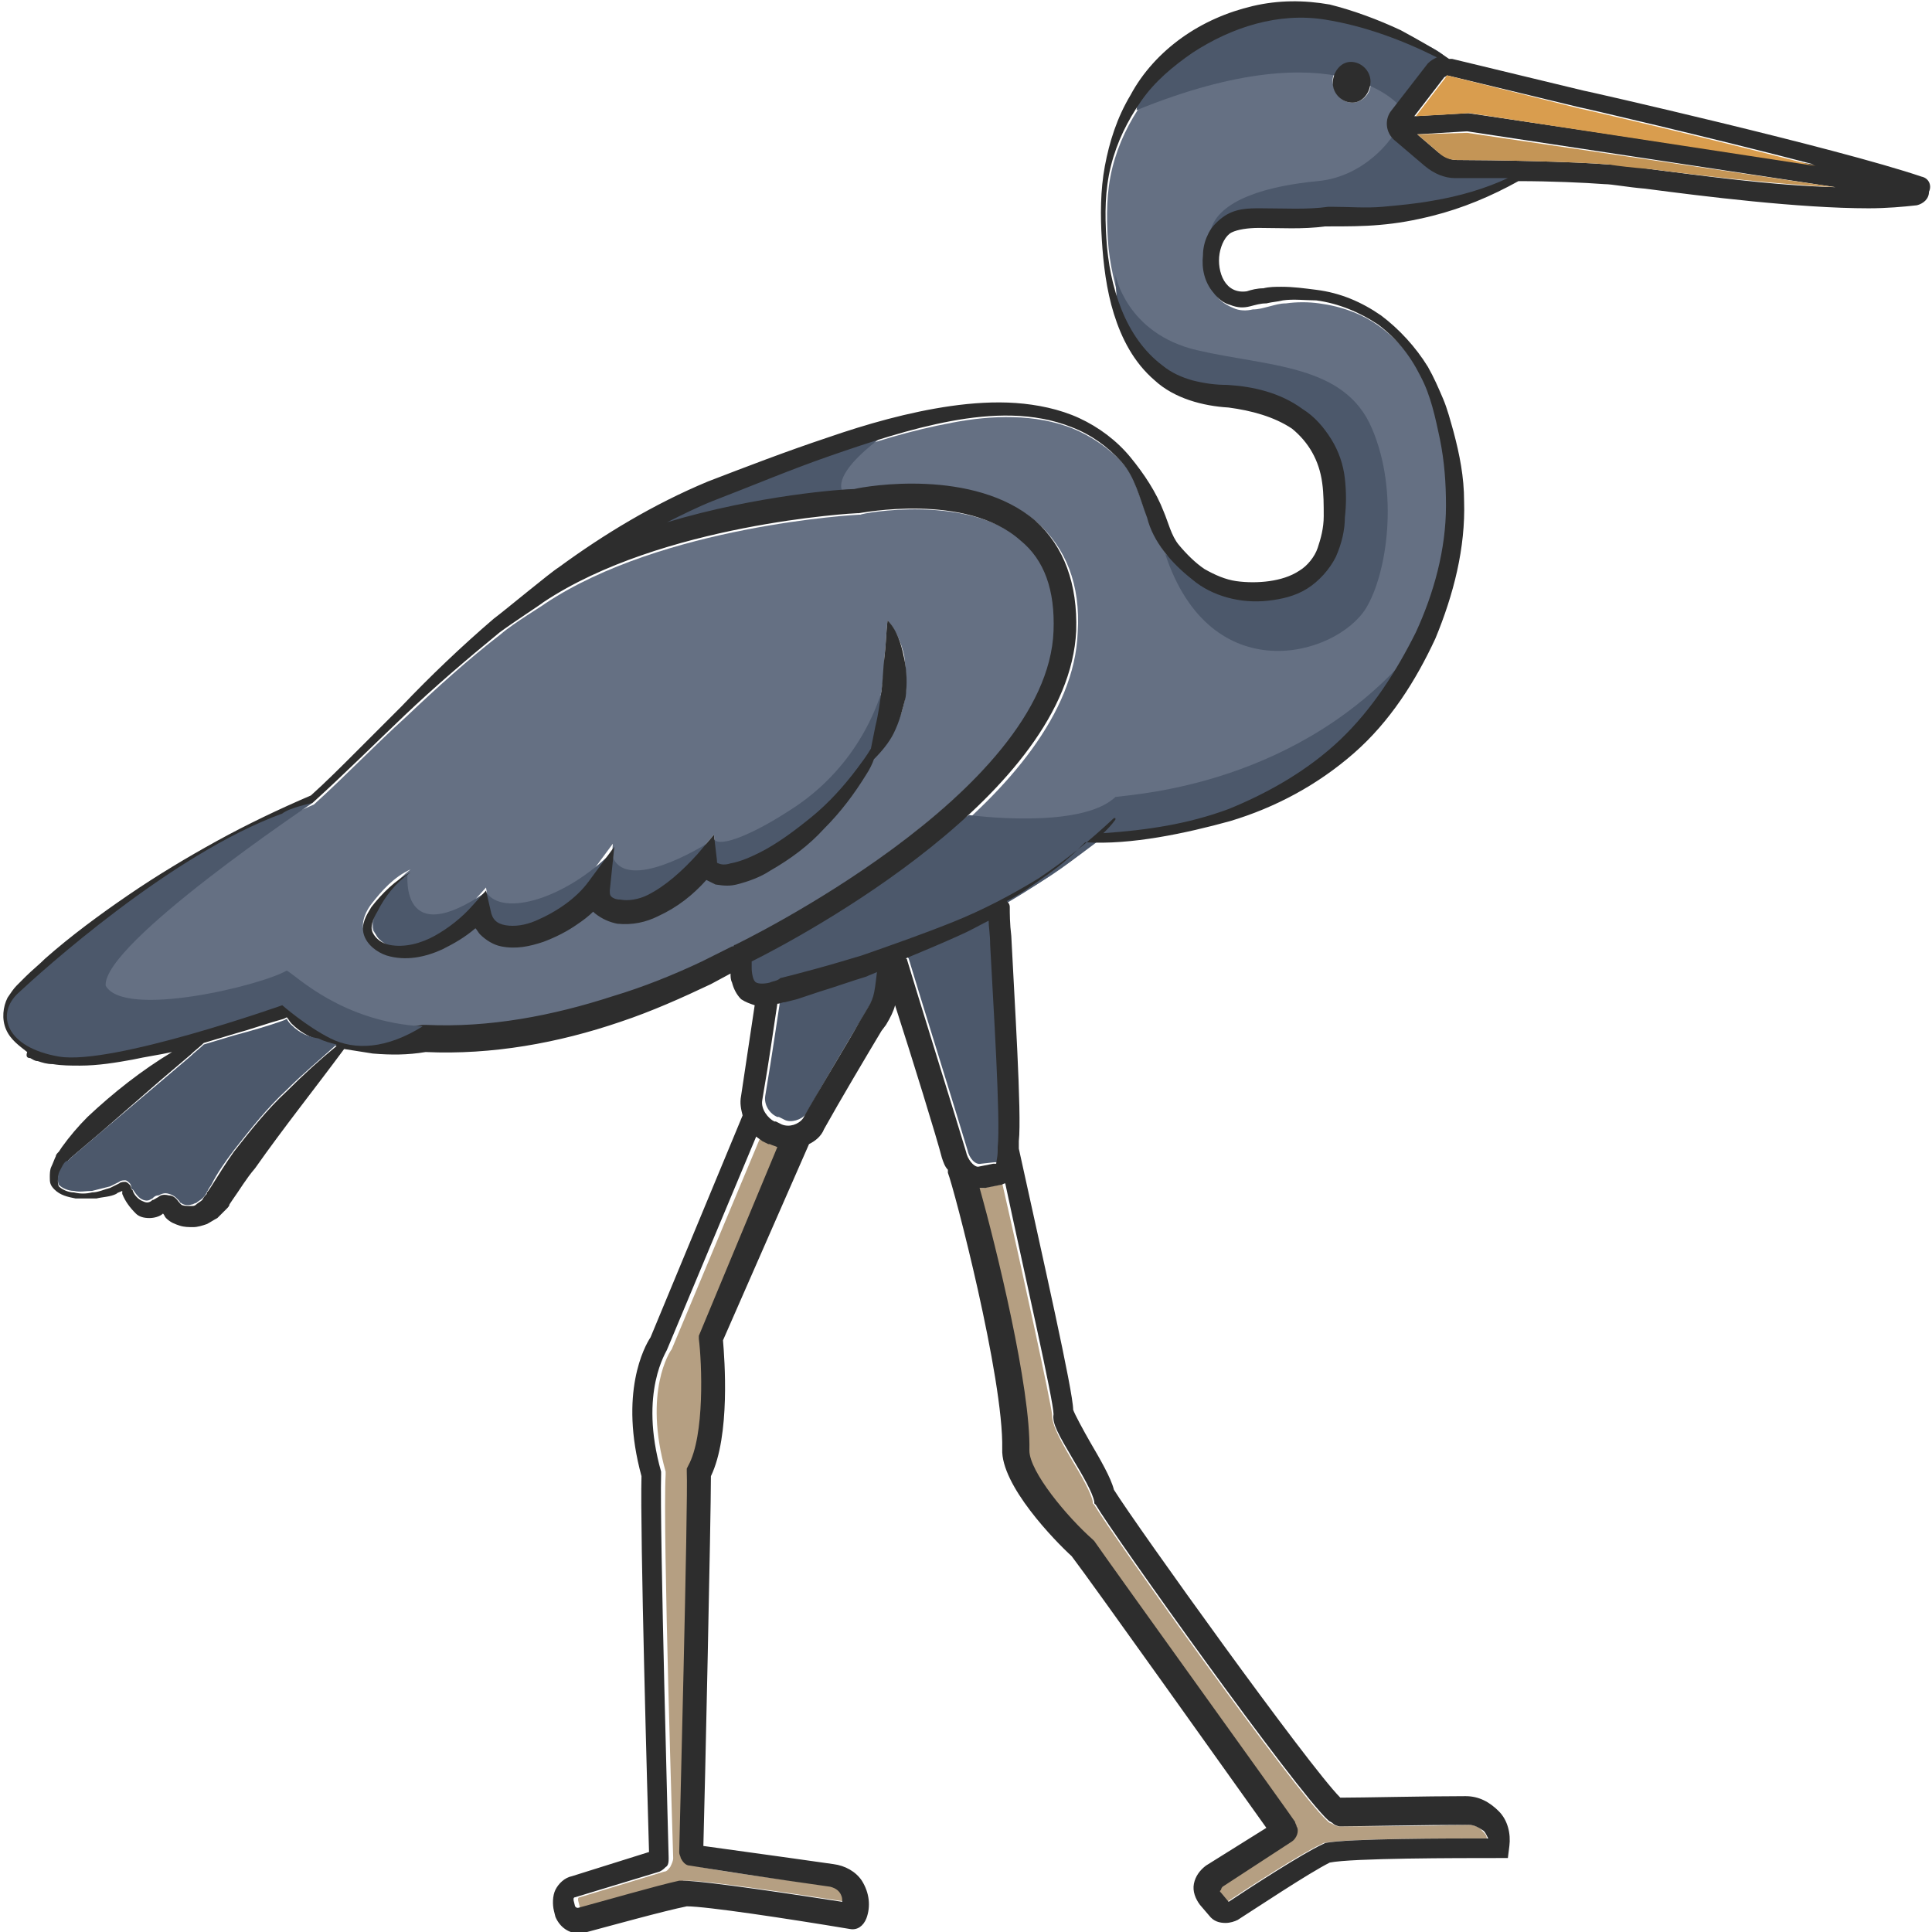 <?xml version="1.0" encoding="utf-8"?>
<!-- Generator: Adobe Illustrator 23.0.0, SVG Export Plug-In . SVG Version: 6.00 Build 0)  -->
<svg version="1.1" id="Layer_1" xmlns="http://www.w3.org/2000/svg" xmlns:xlink="http://www.w3.org/1999/xlink" x="0px" y="0px"
	 viewBox="0 0 128 128" 
width="128" height="128"
style="enable-background:new 0 0 128 128;" xml:space="preserve">
<style type="text/css">
	.st0{fill:#4C586B;}
	.st1{fill:#657083;}
	.st2{fill:#B59F82;}
	.st3{fill:#2D2D2D;}
	.st4{fill:#E5B77A;}
	.st5{fill:#D99D4E;}
	.st6{fill:#C49556;}
</style>
<g>
	<path class="st0" d="M54.5,65.4l-1.5,0.5l-0.8,0.2c-0.2,0-0.3,0.1-0.5,0.1c0,0,0,0,0,0c-0.2,1.3-0.5,3.4-1,6.4
		c-0.1,0.6,0.3,1.2,0.8,1.4l0.1,0l0.4,0.2c0.4,0.2,1.1,0,1.4-0.4c1-1.8,2.9-5,3.8-6.5l0.3-0.5c0.5-0.9,0.6-1,0.9-3
		c-0.2,0.1-0.5,0.2-0.7,0.3C56.5,64.7,55.5,65.1,54.5,65.4z"/>
	<path class="st1" d="M69.9,41.8c0.1-2.6-0.6-4.6-2.2-6C64.1,32.7,57.1,34,57,34.1l-0.1,0c-0.1,0-13,0.7-20.8,5.9
		c-0.1,0.1-2.1,1.3-2.9,2c-2.2,1.7-4.3,3.6-6.3,5.5c-2.1,1.9-4,3.9-6.1,5.8l0,0l0,0c-4.2,1.8-8.2,4.1-12,6.8
		c-1.8,1.4-3.6,2.8-5.3,4.4c-0.4,0.4-0.8,0.8-1.2,1.2C2,65.8,1.8,66,1.6,66.2c-0.2,0.2-0.3,0.4-0.4,0.6C1,67.2,1,67.6,1.2,68
		c0.2,0.4,0.6,0.7,1,1c0.8,0.5,1.9,0.5,3,0.4c1.1-0.1,2.2-0.3,3.3-0.5c2.2-0.5,4.4-1.1,6.6-1.7c1.1-0.3,2.2-0.7,3.3-1.1l0.4-0.1
		c0.1,0,0,0,0.4-0.1c0.2,0,0.5,0,0.7,0.1c0.2,0.1,0.4,0.3,0.5,0.5c0,0.1,0.1,0.2,0.1,0.3c0,0,0,0,0,0c0,0,0,0.1,0.1,0.1
		c0.2,0.2,0.7,0.5,1.1,0.6c1,0.3,2.1,0.5,3.2,0.6c1.1,0.1,2.2,0.1,3.3-0.1l0.1,0l0.1,0c4.2,0.2,8.4-0.6,12.4-1.9
		c2-0.7,4-1.5,5.9-2.3l1.4-0.7l0.4-0.2l0.2-0.1c0,0,0,0,0.1,0c0,0,0.1-0.1,0.1-0.1C48.9,62.5,69.4,52.6,69.9,41.8z M60,46
		c-0.1,0.8-0.4,1.7-0.8,2.4c-0.3,0.6-0.8,1.2-1.3,1.7c-0.2,0.3-0.3,0.7-0.5,1c-0.8,1.3-1.7,2.5-2.8,3.6c-1.1,1.1-2.3,2.1-3.6,2.8
		c-0.7,0.4-1.4,0.7-2.2,0.9c-0.4,0.1-0.9,0.2-1.4,0c-0.2,0-0.4-0.1-0.6-0.3c-0.9,1-1.9,1.8-3.2,2.4c-0.8,0.3-1.7,0.6-2.7,0.5
		c-0.5-0.1-1-0.2-1.5-0.7c0,0-0.1-0.1-0.1-0.1c-0.3,0.3-0.6,0.6-1,0.8c-0.7,0.5-1.5,0.9-2.3,1.2c-0.8,0.3-1.7,0.5-2.8,0.3
		c-0.5-0.1-1-0.3-1.4-0.8c-0.1-0.1-0.2-0.3-0.3-0.4c-0.7,0.6-1.4,1-2.2,1.4c-1.1,0.5-2.4,0.7-3.7,0.4c-0.6-0.2-1.3-0.6-1.5-1.4
		c-0.2-0.7,0.2-1.4,0.5-1.8c0.7-0.9,1.5-1.8,2.6-2.3c-0.9,0.7-1.6,1.6-2.2,2.6c-0.3,0.5-0.4,1-0.3,1.4c0.2,0.4,0.6,0.7,1.1,0.8
		c1,0.2,2.1-0.1,3-0.6c0.9-0.5,1.8-1.2,2.5-2l0.9-1l0.2,1.3c0.1,0.6,0.4,0.9,1,1c0.6,0.1,1.3-0.1,2-0.3c1.4-0.5,2.6-1.4,3.5-2.6
		l1.7-2.3L40.4,59c0,0.2,0,0.3,0.1,0.4c0.1,0.1,0.3,0.2,0.6,0.2c0.5,0.1,1.2-0.1,1.8-0.3c1.3-0.6,2.4-1.6,3.3-2.7l1.1-1.3l0.2,1.7
		c0,0.1,0,0.1,0,0.1c0,0,0,0,0.1,0.1c0.2,0.1,0.5,0.1,0.8,0c0.6-0.1,1.3-0.4,1.9-0.7c1.3-0.6,2.4-1.5,3.5-2.4c1.1-1,2.1-2,3-3.2
		c0.3-0.4,0.6-0.9,0.9-1.3c0.1-0.5,0.2-1,0.3-1.5c0.2-0.8,0.2-1.5,0.4-2.3c0.1-0.7,0.2-1.5,0.2-2.3c0.1-0.8,0.1-1.5,0.2-2.4
		c0.6,0.7,0.9,1.5,1.1,2.3C60,44.2,60.1,45.1,60,46z"/>
	<path class="st2" d="M51.2,75.8l-0.4-0.2c-0.2-0.1-0.3-0.2-0.4-0.3l-5.9,14.1c-0.1,0.1-1.9,2.8-0.4,8.1l0,0.1l0,0.1
		c-0.2,3.6,0.5,25.2,0.5,25.4c0,0.2-0.1,0.4-0.2,0.6c-0.1,0.1-0.2,0.3-0.4,0.3l-5.6,1.7c-0.1,0-0.1,0.1-0.1,0.1c0,0,0,0.1,0,0.1
		l0.1,0.4c0,0.1,0.1,0.1,0.2,0.1c1.6-0.4,5.3-1.5,6.7-1.8l0.2,0c1.5,0,8,1,10.6,1.4c0-0.2,0-0.4-0.1-0.5c-0.1-0.2-0.3-0.4-0.7-0.5
		c-3.6-0.5-8.2-1.1-9.3-1.4c-0.3-0.1-0.5-0.3-0.6-0.5c-0.1-0.1-0.1-0.3-0.1-0.4c0-0.2,0.6-23.4,0.5-25.2l0-0.2l0.1-0.2
		c1.1-2.1,0.9-6.8,0.7-8.4l0-0.2L51.8,76C51.6,76,51.4,75.9,51.2,75.8L51.2,75.8z"/>
	<path class="st0" d="M65.9,77c0.1,0,0.2,0,0.2,0c0.1-0.1,0.1-0.5,0.1-0.8l0-0.3c0.2-1.7-0.3-9.6-0.5-13.4c0-0.7-0.1-1.2-0.1-1.6
		c-0.7,0.4-1.4,0.7-2,1c-1.2,0.5-2.3,1-3.5,1.5c0,0,0.1,0.1,0.1,0.1c0.5,1.7,3.4,11,3.9,12.7c0.1,0.5,0.5,1,0.9,0.9L65.9,77z"/>
	<path class="st1" d="M94.5,11.1l-2-1.7c-0.6-0.5-0.6-1.4-0.2-2l2.4-3.1c0.2-0.2,0.4-0.3,0.6-0.4c-2.4-1.2-4.9-2.1-7.4-2.5
		c-3.1-0.5-6.2,0.5-8.8,2.2c-1.3,0.9-2.5,1.9-3.4,3.2c-0.9,1.3-1.6,2.7-2,4.3c-0.4,1.6-0.4,3.2-0.3,4.8c0.1,1.6,0.5,3.2,1,4.7
		c0.6,1.5,1.5,2.8,2.7,3.7c0.6,0.4,1.3,0.8,2,1c0.7,0.2,1.4,0.3,2.3,0.3c1.7,0.1,3.5,0.5,5,1.6c0.8,0.5,1.4,1.2,1.9,2
		c0.5,0.8,0.7,1.7,0.9,2.6c0.1,0.9,0.1,1.8,0,2.6c-0.1,0.9-0.2,1.8-0.6,2.6c-0.4,0.9-1.1,1.6-1.9,2.1c-0.8,0.5-1.7,0.7-2.6,0.8
		c-1.7,0.2-3.6-0.2-5-1.4c-1.4-1.1-2.6-2.5-3-4.1c0,0,0,0,0,0c-0.6-1.3-0.8-2.7-1.7-3.7c-0.9-1-2.1-1.8-3.3-2.3
		c-2.5-1-5.4-0.9-8-0.4c-2.7,0.5-5.4,1.3-8,2.3c-2.6,1-5.2,2-7.8,3c-1,0.4-2,0.9-3,1.4c6.1-1.8,11.7-2.1,12.4-2.2
		c0.8-0.1,7.9-1.4,12,2.1c1.9,1.7,2.9,4.1,2.7,7.3C71,52.7,53.4,62.1,50,63.8c0,0,0,0.1,0,0.1l0,0.1l0,0.2c-0.1,0.4,0,0.8,0.2,0.9
		c0.1,0.1,0.5,0.2,1,0.1c0.2,0,0.5-0.1,0.7-0.2l0.8-0.2l1.5-0.4c1-0.3,2-0.6,3.1-0.9c2-0.6,4.1-1.4,6-2.2c2-0.8,3.9-1.8,5.7-2.9
		c1.8-1.1,3.5-2.5,5-4c0,0,0.1,0,0.1,0c0,0,0,0.1,0,0.1c-0.3,0.4-0.5,0.5-0.8,0.9c2.9-0.2,5.6-0.6,8.3-1.6c2.8-1,5.3-2.6,7.4-4.6
		c2.1-2,3.7-4.5,5-7.1c1.3-2.6,2-5.5,2-8.4c0-1.5-0.1-2.9-0.4-4.4c-0.3-1.4-0.7-2.9-1.3-4.2c-0.6-1.3-1.6-2.5-2.8-3.4
		c-1.2-0.9-2.6-1.4-4.1-1.6c-0.7-0.1-1.5-0.1-2.2,0c-0.4,0-0.7,0.1-1.1,0.2c-0.4,0.1-0.7,0.2-1.1,0.2c-0.4,0.1-0.9,0.1-1.3-0.1
		c-0.5-0.2-0.9-0.5-1.1-0.8c-0.6-0.8-0.7-1.7-0.7-2.5c0-0.4,0.1-0.9,0.3-1.3c0.2-0.4,0.5-0.9,1-1.2c0.9-0.6,1.8-0.6,2.5-0.6
		c1.6,0,3,0.1,4.5-0.1l0.1,0l0.1,0c1.1,0.1,2.2,0.1,3.4,0c1.1-0.1,2.2-0.2,3.3-0.4c1.7-0.3,3.4-0.8,5.1-1.4c-1.4,0-2.7,0-3.5,0
		C95.8,11.9,95.1,11.6,94.5,11.1z M89.6,6.8c-0.7,0-1.2-0.6-1.3-1.3s0.5-1.4,1.2-1.4c0.7,0,1.2,0.6,1.3,1.3S90.3,6.8,89.6,6.8z"/>
	<path class="st2" d="M66.2,78.5l-1,0.2c-0.1,0-0.3,0-0.4,0c0,0,0,0,0,0c1.1,3.9,3.3,13.2,3.3,17.4c-0.1,1.3,2.5,4.4,4.2,5.9
		l0.1,0.1c1.1,1.5,13.2,18.4,13.3,18.6c0.1,0.1,0.1,0.2,0.1,0.3c0.2,0.4,0.1,0.8-0.3,1l-4.6,3c-0.1,0-0.1,0.1-0.1,0.2
		c0,0,0,0.1,0,0.2l0.5,0.6c1.5-1,4.9-3.2,6.2-3.8l0.2-0.1c1.5-0.3,8.3-0.3,10.8-0.3c0-0.2-0.1-0.3-0.3-0.5c-0.2-0.3-0.6-0.4-1-0.4
		c-2.9,0.1-7.4,0.1-8.5,0.1c0,0,0,0,0,0c-0.2,0-0.3-0.1-0.5-0.2c-0.1,0-0.2-0.1-0.3-0.2c-2.1-1.9-14.3-19-15.4-20.9l-0.1-0.1l0-0.1
		c-0.1-0.6-0.8-1.8-1.4-2.8c-1-1.7-1.3-2.4-1.3-3c-0.1-0.9-1.9-9.2-3.3-15.3C66.4,78.4,66.3,78.5,66.2,78.5z"/>
	<path class="st0" d="M92.2,9.1c0,0-1.7,2.6-4.9,2.9c-3.2,0.3-6.6,1.2-7.1,3.3c0.8,0.3,2.2-0.9,2.2-0.9s8.4,0.1,9.6-0.1
		c1.2-0.2,6.6-1.5,7.7-1.9s1.7-1.2,1.7-1.2s-4.9,0.6-5.8-0.1S92.2,9.1,92.2,9.1z"/>
	<path class="st0" d="M92.8,7.1c0,0-4-5.3-17.5,0.2c0.1-1.9,4.4-5.8,6.7-6.1c2.3-0.3,6.3-1.1,11.5,1.4c2.4,0.8,2.6,1.6,2.4,1.6
		C95.8,4.4,92.8,7.1,92.8,7.1z"/>
	<path class="st0" d="M73.9,18.2c0,0,0.7,3.9,5.4,5s9.8,0.9,11.6,5.2c1.8,4.2,1,9.6-0.4,11.9c-2,3.2-10.3,5.5-13.3-3.6
		c1.7,1.1,3.4,2.8,5.7,2.5s4.4-0.6,5.1-2c0.7-1.4,1.2-3.4,1-4.3c-0.2-1-0.6-4.4-3.6-5.4s-4-0.7-6.4-1.6c-2.4-0.9-4.3-2.7-4.7-4.3
		S73.9,18.2,73.9,18.2z"/>
	<path class="st0" d="M64.2,54c0,0,7.4,1,9.7-1.2c1.4-0.2,12.2-0.8,19.7-9.7c-2.6,5.3-7.2,11.2-18.2,12.5c-1.2,0.1-2.5,0.1-2.6,0.1
		s-5.3,4.3-10.9,6.5C58.5,63.6,51,66,50.2,65.8s-1.8-1.7-0.7-2.5C50.6,62.5,64.2,54,64.2,54z"/>
	<path class="st0" d="M59.5,28.2c0,0-6.2,3.9-2.7,5.1c-4.8,0.7-13.4,1.5-15.8,2.9C48.1,31.9,59.5,28.2,59.5,28.2z"/>
	<path class="st0" d="M27,57.9c0,0.1-0.5,5.1,5.2,1.2c1.1,1.7,5.3,0.4,8.3-2.6c0.6,2.5,4.8,0.4,6.8-0.9c0.4,0.6,2.7-0.4,5-1.9
		c3.2-2,5.5-5.2,6.4-8.9c0.1-0.4,0.3-2.4,0.4-2.8c0,1.6-0.3,5.9-0.3,5.9s-1.8,4.3-4.4,6.6c-2.6,2.3-6.8,3.4-7.6,2.9
		c-1.2,1.3-4.6,3.6-7.3,2.2c-1.5,1-5.9,3.2-7.6,1.1c-1.1,1-4.9,3.4-6.8,1.5c-0.8-0.9-0.1-2.4,0.6-3.1C26.3,58.5,27,57.9,27,57.9z"/>
	<path class="st3" d="M127.3,11.7c-5.6-1.9-22.3-5.7-22.4-5.7l-8.7-2.1c-0.1,0-0.1,0-0.2,0c-1-0.7-2.1-1.3-3.2-1.9
		c-1.5-0.7-3.1-1.3-4.7-1.7c-1.7-0.3-3.4-0.3-5.1,0.1c-1.7,0.4-3.3,1.1-4.7,2.1c-1.4,1-2.6,2.3-3.4,3.8c-0.9,1.5-1.4,3.1-1.7,4.7
		c-0.3,1.6-0.3,3.3-0.2,4.9c0.1,1.6,0.3,3.3,0.8,4.9c0.5,1.6,1.3,3.2,2.7,4.4c1.3,1.2,3.2,1.7,4.9,1.8c1.5,0.2,3,0.6,4.2,1.4
		c1.1,0.9,1.8,2.1,2,3.6c0.1,0.7,0.1,1.5,0.1,2.2c0,0.8-0.2,1.5-0.4,2.1c-0.2,0.6-0.7,1.2-1.2,1.5c-0.6,0.4-1.3,0.6-2,0.7
		c-0.7,0.1-1.5,0.1-2.2,0c-0.7-0.1-1.4-0.4-2.1-0.8c-0.6-0.4-1.2-1-1.7-1.6c-0.5-0.6-0.7-1.5-1-2.2c0,0,0,0,0,0
		c-0.5-1.3-1.3-2.5-2.2-3.6c-0.9-1.1-2.1-2-3.4-2.6c-1.3-0.6-2.8-0.9-4.2-1c-1.4-0.1-2.9,0-4.3,0.2c-2.8,0.4-5.6,1.2-8.2,2.1
		c-2.7,0.9-5.3,1.9-7.9,2.9c-3.6,1.5-6.9,3.5-9.9,5.7c-0.5,0.3-3.5,2.8-4.3,3.4c-2.1,1.8-4.2,3.8-6.1,5.8l-3,3c-1,1-2,2-3,2.9
		c-2.1,0.9-4.2,1.9-6.2,3c-2,1.1-4,2.3-5.9,3.6c-1.9,1.3-3.8,2.7-5.5,4.2c-0.4,0.4-0.9,0.8-1.3,1.2c-0.2,0.2-0.4,0.4-0.6,0.6
		c-0.2,0.2-0.4,0.5-0.6,0.8c-0.3,0.6-0.4,1.4-0.1,2.1c0.3,0.7,0.9,1.1,1.4,1.5C1.7,70,1.8,70.1,2,70.1c0.2,0.1,0.3,0.2,0.5,0.2
		c0.3,0.1,0.6,0.2,1,0.2c0.6,0.1,1.2,0.1,1.8,0.1c1.2,0,2.4-0.2,3.5-0.4c0.9-0.2,1.7-0.3,2.6-0.5c-2,1.2-3.9,2.7-5.6,4.3
		c-0.6,0.6-1.2,1.3-1.7,2l-0.2,0.3c-0.1,0.1-0.2,0.2-0.2,0.3c-0.1,0.2-0.2,0.5-0.3,0.7c-0.1,0.2-0.1,0.5-0.1,0.7
		c0,0.3,0,0.5,0.3,0.8c0.4,0.4,0.9,0.5,1.4,0.6c0.5,0,0.9,0,1.4,0c0.4-0.1,0.9-0.1,1.3-0.3C7.8,79,7.9,79,8.1,78.9
		c0,0.1,0,0.1,0,0.2C8.3,79.6,8.6,80,9,80.4c0.2,0.2,0.5,0.3,0.9,0.3c0.3,0,0.7-0.1,0.9-0.3c0,0,0,0,0,0c0.1,0.1,0.1,0.2,0.2,0.3
		c0.3,0.3,0.6,0.4,0.9,0.5c0.3,0.1,0.6,0.1,0.9,0.1c0.3,0,0.6-0.1,0.9-0.2c0.2-0.1,0.5-0.3,0.7-0.4c0.2-0.2,0.4-0.4,0.6-0.6
		c0.1-0.1,0.2-0.2,0.2-0.3l0.2-0.3c0.5-0.7,0.9-1.4,1.5-2.1c1.9-2.7,3.9-5.2,5.9-7.9c0.6,0.1,1.3,0.2,1.9,0.3
		c1.2,0.1,2.3,0.1,3.5-0.1c4.4,0.2,8.8-0.6,12.9-2c2.1-0.7,4.1-1.6,6-2.5l1.3-0.7c0,0.2,0,0.4,0.1,0.6c0.1,0.4,0.3,0.8,0.6,1.1
		c0.3,0.2,0.6,0.3,0.9,0.4c-0.2,1.3-0.5,3.3-0.9,6c-0.1,0.5,0,0.9,0.1,1.3l-6.1,14.7c-0.4,0.6-2.1,3.7-0.6,9.2
		c-0.1,3.7,0.4,21.5,0.5,24.9l-5.1,1.6c-0.5,0.1-0.9,0.5-1.1,0.9c-0.2,0.4-0.2,1-0.1,1.4l0.1,0.4c0.3,0.7,0.9,1.1,1.6,1.1
		c0.2,0,0.3,0,0.5-0.1c1.5-0.4,5.1-1.4,6.6-1.7c1.3,0,6.6,0.8,10.8,1.5c0.5,0.1,0.9-0.2,1.1-0.7c0.3-0.8,0.2-1.7-0.3-2.5
		c-0.4-0.6-1.1-1-1.9-1.1c-4.2-0.6-7.2-1-8.6-1.2c0.1-3.5,0.5-21.8,0.5-24.5c1.3-2.7,0.9-7.8,0.8-9l5.7-13c0.4-0.2,0.8-0.5,1-1
		c1-1.8,2.9-5,3.8-6.5l0.3-0.4c0.3-0.5,0.5-0.9,0.6-1.3c1.1,3.4,2.8,8.9,3.1,10.1c0.1,0.3,0.2,0.6,0.4,0.8c0,0.1,0,0.1,0,0.2
		c0.4,1,3.7,13.6,3.6,18.3c-0.1,2.4,3.5,6.1,4.6,7.1c1.3,1.7,10.9,15.2,12.9,18l-4,2.5c-0.4,0.3-0.7,0.7-0.8,1.2
		c-0.1,0.5,0.1,1,0.4,1.4l0.6,0.7c0.3,0.4,0.7,0.5,1.1,0.5c0.3,0,0.6-0.1,0.8-0.2c1.1-0.7,4.7-3.1,6.1-3.8c1.5-0.3,8.5-0.3,11.1-0.3
		l0.7,0l0.1-0.8c0.1-0.8-0.1-1.7-0.7-2.3c-0.6-0.6-1.3-1-2.2-1c-2.7,0-6.8,0.1-8.3,0.1c-2.1-2.1-13.5-18-15-20.4
		c-0.2-0.8-0.9-2-1.6-3.2c-0.4-0.7-1-1.8-1.1-2.1c0-1.2-2-10-3.6-17.3c0-0.1,0-0.2,0-0.2l0-0.3c0.2-1.8-0.3-9.5-0.5-13.6
		c-0.1-0.8-0.1-1.5-0.1-1.9c0-0.2-0.1-0.3-0.2-0.4c0.8-0.4,1.5-0.9,2.2-1.4c1.3-0.9,1.9-1.4,3-2.5c3,0.2,6.7-0.6,9.6-1.4
		c3-0.9,5.8-2.4,8.2-4.5c2.4-2.1,4.1-4.8,5.4-7.6c1.2-2.9,2-6,1.9-9.1c0-1.6-0.3-3.1-0.7-4.6c-0.2-0.7-0.4-1.5-0.7-2.2
		c-0.3-0.7-0.6-1.4-1-2.1c-0.8-1.3-1.9-2.5-3.1-3.4c-1.3-0.9-2.7-1.5-4.3-1.7c-0.8-0.1-1.5-0.2-2.3-0.2c-0.4,0-0.8,0-1.2,0.1
		c-0.4,0-0.8,0.1-1.1,0.2c-0.7,0.1-1.2-0.2-1.5-0.7c-0.3-0.5-0.4-1.2-0.3-1.8c0.1-0.6,0.4-1.2,0.8-1.4c0.4-0.2,1.1-0.3,1.8-0.3
		c1.4,0,2.9,0.1,4.4-0.1c0.1,0,0.2,0,0.3,0c1.1,0,2.2,0,3.3-0.1c1.2-0.1,2.3-0.3,3.5-0.6c2-0.5,3.9-1.3,5.7-2.3
		c2.1,0,4.4,0.1,5.7,0.2c0.5,0,1.5,0.2,2.7,0.3c3.8,0.5,10.2,1.3,14.8,1.3c1.2,0,2.3-0.1,3.2-0.2c0.4-0.1,0.8-0.4,0.8-0.9
		C128,12.3,127.8,11.8,127.3,11.7z M95.9,5l8.7,2.1c0.1,0,8.7,2,15.6,3.8L97.3,7.5l-0.1,0l-3.5,0.2l2-2.6v0C95.8,5.1,95.8,5,95.9,5z
		 M11,80.3C11.1,80.3,11.1,80.3,11,80.3C11.1,80.3,11.1,80.3,11,80.3z M19,72.3c-1.3,1.2-2.4,2.6-3.5,4c-0.5,0.7-1,1.5-1.5,2.3
		l-0.2,0.3c-0.1,0.1-0.1,0.1-0.1,0.2c-0.1,0.1-0.2,0.2-0.3,0.4c-0.1,0.1-0.3,0.2-0.4,0.3c-0.1,0.1-0.2,0.1-0.3,0.1
		c-0.3,0-0.6,0-0.7-0.1c0,0,0,0,0,0c0,0,0,0-0.1-0.1c-0.1-0.1-0.3-0.5-0.7-0.5c-0.4-0.1-0.6,0-0.7,0.1c-0.2,0.1-0.3,0.2-0.4,0.2
		c-0.2,0.2-0.4,0.2-0.6,0.1c-0.3-0.1-0.6-0.4-0.7-0.7c0,0,0-0.1-0.1-0.1c0,0,0-0.2-0.1-0.3c-0.1-0.1-0.2-0.2-0.3-0.2
		c-0.1,0-0.3,0-0.4,0.1c-0.2,0.1-0.4,0.2-0.6,0.3c-0.4,0.1-0.8,0.3-1.2,0.3c-0.4,0.1-0.8,0.1-1.2,0c-0.4,0-0.8-0.2-1-0.4
		c-0.1-0.2-0.1-0.6,0.1-1c0.1-0.2,0.2-0.3,0.3-0.5c0.1-0.1,0.1-0.1,0.2-0.2l0.2-0.2l2-1.7l3.9-3.4l2-1.7c0.3-0.3,0.6-0.5,0.9-0.8
		c0.7-0.2,1.3-0.4,2-0.6c1.1-0.3,2.2-0.7,3.3-1l0.2-0.1c0.1,0.1,0.2,0.3,0.3,0.4c0.6,0.6,1.2,0.9,1.8,1.1c0.4,0.1,0.8,0.3,1.2,0.4
		C21.2,70.2,20.1,71.2,19,72.3z M48.7,62.6c-0.1,0-0.1,0.1-0.1,0.1c-0.1,0-0.1,0-0.1,0l-0.2,0.1L47.9,63l-1.4,0.7
		c-1.9,0.9-3.9,1.7-5.9,2.3c-4,1.3-8.2,2.1-12.4,1.9l-0.1,0l-0.1,0c-1,0.2-2.2,0.2-3.3,0.1c-1.1-0.1-2.2-0.3-3.2-0.6
		c-0.5-0.2-0.9-0.4-1.1-0.6c0-0.1-0.1-0.1-0.1-0.1c0,0,0,0,0,0c0-0.1-0.1-0.2-0.1-0.3c-0.1-0.2-0.3-0.4-0.5-0.5
		c-0.2-0.1-0.4-0.2-0.7-0.1c-0.3,0.1-0.3,0.1-0.4,0.1l-0.4,0.1c-1.1,0.4-2.2,0.7-3.3,1.1c-2.2,0.7-4.4,1.3-6.6,1.7
		c-1.1,0.2-2.2,0.4-3.3,0.5c-1.1,0.1-2.2,0.1-3-0.4c-0.4-0.3-0.8-0.6-1-1c-0.2-0.4-0.2-0.8,0-1.2c0.1-0.2,0.2-0.4,0.4-0.6
		C1.8,66,2,65.8,2.2,65.6c0.4-0.4,0.8-0.8,1.2-1.2c1.7-1.6,3.4-3,5.3-4.4c3.7-2.7,7.7-5,12-6.8l0,0l0,0c2.1-1.9,4.1-3.9,6.1-5.8
		c2-1.9,4.1-3.7,6.3-5.5c0.8-0.6,2.8-1.9,2.9-2c7.8-5.2,20.6-5.9,20.8-5.9l0.1,0c0.1,0,7.1-1.4,10.7,1.8c1.6,1.3,2.3,3.3,2.2,6
		C69.4,52.6,48.9,62.5,48.7,62.6z M46.3,88.5l0,0.2c0.2,1.6,0.4,6.4-0.7,8.4l-0.1,0.2l0,0.2c0.1,1.8-0.5,24.9-0.5,25.2
		c0,0.2,0.1,0.3,0.1,0.4c0.1,0.2,0.3,0.5,0.6,0.5c1.2,0.2,5.7,0.9,9.3,1.4c0.4,0.1,0.6,0.3,0.7,0.5c0.1,0.2,0.1,0.3,0.1,0.5
		c-2.6-0.4-9.1-1.4-10.6-1.4l-0.2,0c-1.4,0.3-5.2,1.4-6.7,1.8c-0.1,0-0.1,0-0.2-0.1l-0.1-0.4c0-0.1,0-0.1,0-0.1c0,0,0-0.1,0.1-0.1
		l5.6-1.7c0.2-0.1,0.3-0.2,0.4-0.3c0.2-0.1,0.2-0.4,0.2-0.6c0-0.2-0.6-21.8-0.5-25.4l0-0.1l0-0.1c-1.5-5.3,0.4-8,0.4-8.1l5.9-14.1
		c0.1,0.1,0.3,0.2,0.4,0.3l0.4,0.2l0.1,0c0.2,0.1,0.3,0.1,0.5,0.2L46.3,88.5z M57.3,67.1l-0.3,0.5c-0.9,1.6-2.8,4.7-3.8,6.5
		c-0.3,0.4-0.9,0.6-1.4,0.4l-0.4-0.2l-0.1,0c-0.4-0.2-0.9-0.8-0.8-1.4c0.5-2.9,0.8-5.1,1-6.4c0,0,0,0,0,0c0.2,0,0.3-0.1,0.5-0.1
		l0.8-0.2l1.5-0.5c1-0.3,2.1-0.7,3.1-1c0.2-0.1,0.5-0.2,0.7-0.3C57.9,66.1,57.9,66.1,57.3,67.1z M64,76.3c-0.5-1.7-3.4-11-3.9-12.7
		c0,0,0-0.1-0.1-0.1c1.2-0.5,2.4-1,3.5-1.5c0.7-0.3,1.4-0.7,2-1c0,0.4,0.1,0.9,0.1,1.6c0.2,3.8,0.7,11.6,0.5,13.4l0,0.3
		c0,0.3-0.1,0.7-0.1,0.8c0,0,0,0-0.2,0l-1,0.2C64.5,77.3,64.1,76.8,64,76.3z M71.4,93.8C71.4,93.8,71.4,93.8,71.4,93.8
		C71.4,93.8,71.4,93.8,71.4,93.8z M69.8,93.7c-0.1,0.6,0.3,1.3,1.3,3c0.6,1,1.3,2.2,1.4,2.8l0,0.1l0.1,0.1
		c1.1,1.9,13.3,19,15.4,20.9c0.1,0.1,0.2,0.1,0.3,0.2c0.1,0.1,0.3,0.2,0.5,0.2c0,0,0,0,0,0c1.2,0,5.6-0.1,8.5-0.1
		c0.4,0,0.7,0.2,1,0.4c0.1,0.1,0.2,0.3,0.3,0.5c-2.5,0-9.3,0-10.8,0.3l-0.2,0.1c-1.3,0.6-4.7,2.8-6.2,3.8l-0.5-0.6
		c-0.1-0.1-0.1-0.1,0-0.2c0,0,0-0.1,0.1-0.2l4.6-3c0.3-0.2,0.5-0.7,0.3-1c0-0.1-0.1-0.2-0.1-0.3c-0.1-0.2-12.2-17-13.3-18.6
		l-0.1-0.1c-1.7-1.5-4.2-4.5-4.2-5.9c0.1-4.1-2.2-13.5-3.3-17.4c0,0,0,0,0,0c0.1,0,0.3,0,0.4,0l1-0.2c0.1,0,0.2-0.1,0.3-0.1
		C67.9,84.5,69.8,92.8,69.8,93.7z M94.9,13.3c-1.1,0.2-2.2,0.3-3.3,0.4c-1.1,0.1-2.2,0-3.4,0l-0.1,0l-0.1,0
		c-1.4,0.2-2.9,0.1-4.5,0.1c-0.8,0-1.7,0-2.5,0.6c-0.4,0.3-0.8,0.7-1,1.2c-0.2,0.4-0.3,0.9-0.3,1.3c-0.1,0.9,0.1,1.8,0.7,2.5
		c0.3,0.4,0.7,0.7,1.1,0.8c0.5,0.2,0.9,0.2,1.3,0.1c0.4-0.1,0.7-0.2,1.1-0.2c0.4-0.1,0.7-0.1,1.1-0.2c0.7-0.1,1.5,0,2.2,0
		c1.5,0.2,2.9,0.8,4.1,1.6c1.2,0.9,2.1,2,2.8,3.4c0.7,1.3,1,2.8,1.3,4.2c0.3,1.5,0.4,2.9,0.4,4.4c0,2.9-0.8,5.8-2,8.4
		c-1.3,2.6-2.9,5.1-5,7.1c-2.1,2-4.7,3.5-7.4,4.6c-2.7,1-5.4,1.4-8.3,1.6c0.4-0.4,0.5-0.5,0.8-0.9c0,0,0-0.1,0-0.1c0,0-0.1,0-0.1,0
		c-1.6,1.5-3.2,2.8-5,4c-1.8,1.1-3.7,2.1-5.7,2.9c-2,0.8-4,1.5-6,2.2c-1,0.3-2,0.6-3.1,0.9l-1.5,0.4l-0.8,0.2
		C51.5,65,51.2,65,51,65.1c-0.4,0.1-0.9,0.1-1-0.1c-0.1-0.1-0.2-0.5-0.2-0.9l0-0.2l0-0.1c0,0,0-0.1,0-0.1c3.4-1.7,21-11.1,21.5-21.9
		c0.1-3.1-0.8-5.6-2.7-7.3c-4.1-3.5-11.2-2.3-12-2.1c-0.7,0-6.4,0.4-12.4,2.2c1-0.5,2-1,3-1.4c2.6-1,5.2-2.1,7.8-3
		c2.6-0.9,5.3-1.8,8-2.3c2.7-0.5,5.5-0.6,8,0.4c1.3,0.5,2.4,1.3,3.3,2.3c0.9,1,1.2,2.4,1.7,3.7c0,0,0,0,0,0c0.4,1.6,1.6,3,3,4.1
		c1.3,1.1,3.2,1.6,5,1.4c0.9-0.1,1.8-0.3,2.6-0.8c0.8-0.5,1.5-1.3,1.9-2.1c0.4-0.9,0.6-1.8,0.6-2.6c0.1-0.9,0.1-1.7,0-2.6
		c-0.1-0.9-0.4-1.8-0.9-2.6c-0.5-0.8-1.1-1.5-1.9-2c-1.5-1.1-3.3-1.5-5-1.6c-0.8,0-1.5-0.1-2.3-0.3c-0.7-0.2-1.4-0.5-2-1
		c-1.2-0.9-2.1-2.2-2.7-3.7c-0.6-1.5-0.9-3.1-1-4.7c-0.1-1.6-0.1-3.2,0.3-4.8c0.4-1.6,1.1-3,2-4.3c0.9-1.3,2.1-2.3,3.4-3.2
		c2.6-1.7,5.7-2.7,8.8-2.2c2.5,0.4,5,1.3,7.4,2.5c-0.2,0.1-0.4,0.2-0.6,0.4l-2.4,3.1c-0.5,0.6-0.4,1.5,0.2,2l2,1.7
		c0.6,0.5,1.3,0.8,2,0.8c0.8,0,2.1,0,3.5,0C98.4,12.5,96.7,13,94.9,13.3z M109.3,11.2c-1.2-0.2-2.2-0.3-2.7-0.3
		c-2.3-0.2-7.8-0.3-10.1-0.3c-0.4,0-0.8-0.2-1.2-0.5l-1.4-1.2l3.3-0.2l24.4,3.7C117.4,12.3,112.5,11.6,109.3,11.2z"/>
	<path class="st3" d="M58.8,41.1c-0.1,0.9-0.1,1.6-0.2,2.4c-0.1,0.8-0.1,1.5-0.2,2.3c-0.1,0.7-0.2,1.5-0.4,2.3
		c-0.1,0.5-0.2,1-0.3,1.5c-0.3,0.5-0.6,0.9-0.9,1.3c-0.9,1.2-1.9,2.3-3,3.2c-1.1,0.9-2.3,1.8-3.5,2.4c-0.6,0.3-1.3,0.6-1.9,0.7
		c-0.3,0.1-0.6,0.1-0.8,0c-0.1,0-0.1-0.1-0.1-0.1c0,0,0-0.1,0-0.1l-0.2-1.7l-1.1,1.3c-1,1.1-2.1,2.1-3.3,2.7
		c-0.6,0.3-1.3,0.4-1.8,0.3c-0.3,0-0.5-0.1-0.6-0.2c-0.1-0.1-0.1-0.2-0.1-0.4l0.3-2.9L39,58.4c-0.8,1.1-2.1,2-3.5,2.6
		c-0.7,0.3-1.4,0.4-2,0.3c-0.6-0.1-0.9-0.4-1-1L32.2,59l-0.9,1c-0.7,0.8-1.6,1.5-2.5,2c-0.9,0.5-2,0.8-3,0.6
		c-0.5-0.1-0.9-0.4-1.1-0.8c-0.2-0.4,0-0.9,0.3-1.4c0.5-1,1.2-1.9,2.2-2.6c-1,0.5-1.9,1.4-2.6,2.3c-0.3,0.5-0.7,1.1-0.5,1.8
		c0.2,0.7,0.9,1.2,1.5,1.4c1.3,0.4,2.6,0.1,3.7-0.4c0.8-0.4,1.5-0.8,2.2-1.4c0.1,0.1,0.2,0.3,0.3,0.4c0.4,0.4,0.9,0.7,1.4,0.8
		c1,0.2,1.9,0,2.8-0.3c0.8-0.3,1.6-0.7,2.3-1.2c0.3-0.2,0.7-0.5,1-0.8c0,0,0.1,0.1,0.1,0.1c0.5,0.4,1,0.6,1.5,0.7
		c1,0.1,1.9-0.1,2.7-0.5c1.3-0.6,2.3-1.4,3.2-2.4c0.2,0.1,0.4,0.2,0.6,0.3c0.6,0.1,1,0.1,1.4,0c0.8-0.2,1.6-0.5,2.2-0.9
		c1.4-0.8,2.6-1.7,3.6-2.8c1.1-1.1,2-2.3,2.8-3.6c0.2-0.3,0.4-0.7,0.5-1c0.5-0.5,1-1.1,1.3-1.7c0.4-0.8,0.6-1.6,0.8-2.4
		c0.1-0.8,0.1-1.7-0.1-2.6C59.7,42.6,59.4,41.7,58.8,41.1z"/>
	<path class="st4" d="M71.4,93.8C71.4,93.8,71.4,93.8,71.4,93.8C71.4,93.8,71.4,93.8,71.4,93.8z"/>
	<path class="st5" d="M93.8,7.7l3.5-0.2l0.1,0l22.9,3.5c-6.9-1.8-15.5-3.8-15.6-3.8L95.9,5c0,0-0.1,0-0.1,0.1v0L93.8,7.7z"/>
	<path class="st6" d="M93.9,8.9l1.4,1.2c0.3,0.3,0.7,0.5,1.2,0.5c2.3,0,7.7,0.1,10.1,0.3c0.6,0.1,1.5,0.2,2.7,0.3
		c3.1,0.4,8.1,1,12.3,1.2L97.2,8.8L93.9,8.9z"/>
	<path class="st3" d="M89.5,4.1c-0.7,0-1.2,0.7-1.2,1.4s0.6,1.3,1.3,1.3c0.7,0,1.2-0.7,1.2-1.4S90.2,4.1,89.5,4.1z"/>
	<path class="st0" d="M20.7,53.2c0,0-13.9,9.3-13.7,12.1c1.2,2.2,10.3,0,12-1c0.7,0.4,3.7,3.4,9,3.7c-2.4,1.5-4.5,1.6-6.1,0.8
		s-3.2-2.2-3.2-2.2S7.4,70.6,3.9,70s-4.2-2.8-2.7-4.2c1.5-1.4,10.1-9.2,17.5-11.9C19.2,53.5,20.7,53.2,20.7,53.2z"/>
	<path class="st0" d="M19.3,67.9c-0.1-0.1-0.2-0.2-0.3-0.4l-0.2,0.1c-1.1,0.4-2.2,0.7-3.3,1c-0.7,0.2-1.3,0.4-2,0.6
		c-0.3,0.3-0.6,0.5-0.9,0.8l-2,1.7L6.7,75l-2,1.7l-0.2,0.2C4.4,76.9,4.3,77,4.3,77c-0.1,0.1-0.2,0.3-0.3,0.5c-0.2,0.3-0.2,0.8-0.1,1
		c0.2,0.2,0.6,0.4,1,0.4c0.4,0.1,0.8,0,1.2,0c0.4-0.1,0.8-0.2,1.2-0.3c0.2-0.1,0.4-0.2,0.6-0.3c0.1-0.1,0.3-0.1,0.4-0.1
		c0.1,0,0.2,0.1,0.3,0.2c0.1,0.1,0.1,0.3,0.1,0.3c0,0,0,0.1,0.1,0.1c0.2,0.3,0.4,0.6,0.7,0.7c0.3,0.1,0.4,0,0.6-0.1
		c0.1-0.1,0.2-0.2,0.4-0.2c0.2-0.1,0.4-0.2,0.7-0.1c0.4,0.1,0.6,0.4,0.7,0.5c0,0.1,0.1,0.1,0.1,0.1c0,0,0,0,0,0
		c0.1,0.1,0.4,0.2,0.7,0.1c0.1,0,0.2-0.1,0.3-0.1c0.1-0.1,0.3-0.2,0.4-0.3c0.1-0.1,0.2-0.2,0.3-0.4c0-0.1,0.1-0.1,0.1-0.2l0.2-0.3
		c0.4-0.8,0.9-1.5,1.5-2.3c1.1-1.4,2.2-2.8,3.5-4c1.1-1.1,2.2-2,3.3-3c-0.4-0.1-0.8-0.2-1.2-0.4C20.5,68.7,19.9,68.5,19.3,67.9z"/>
</g>
</svg>
